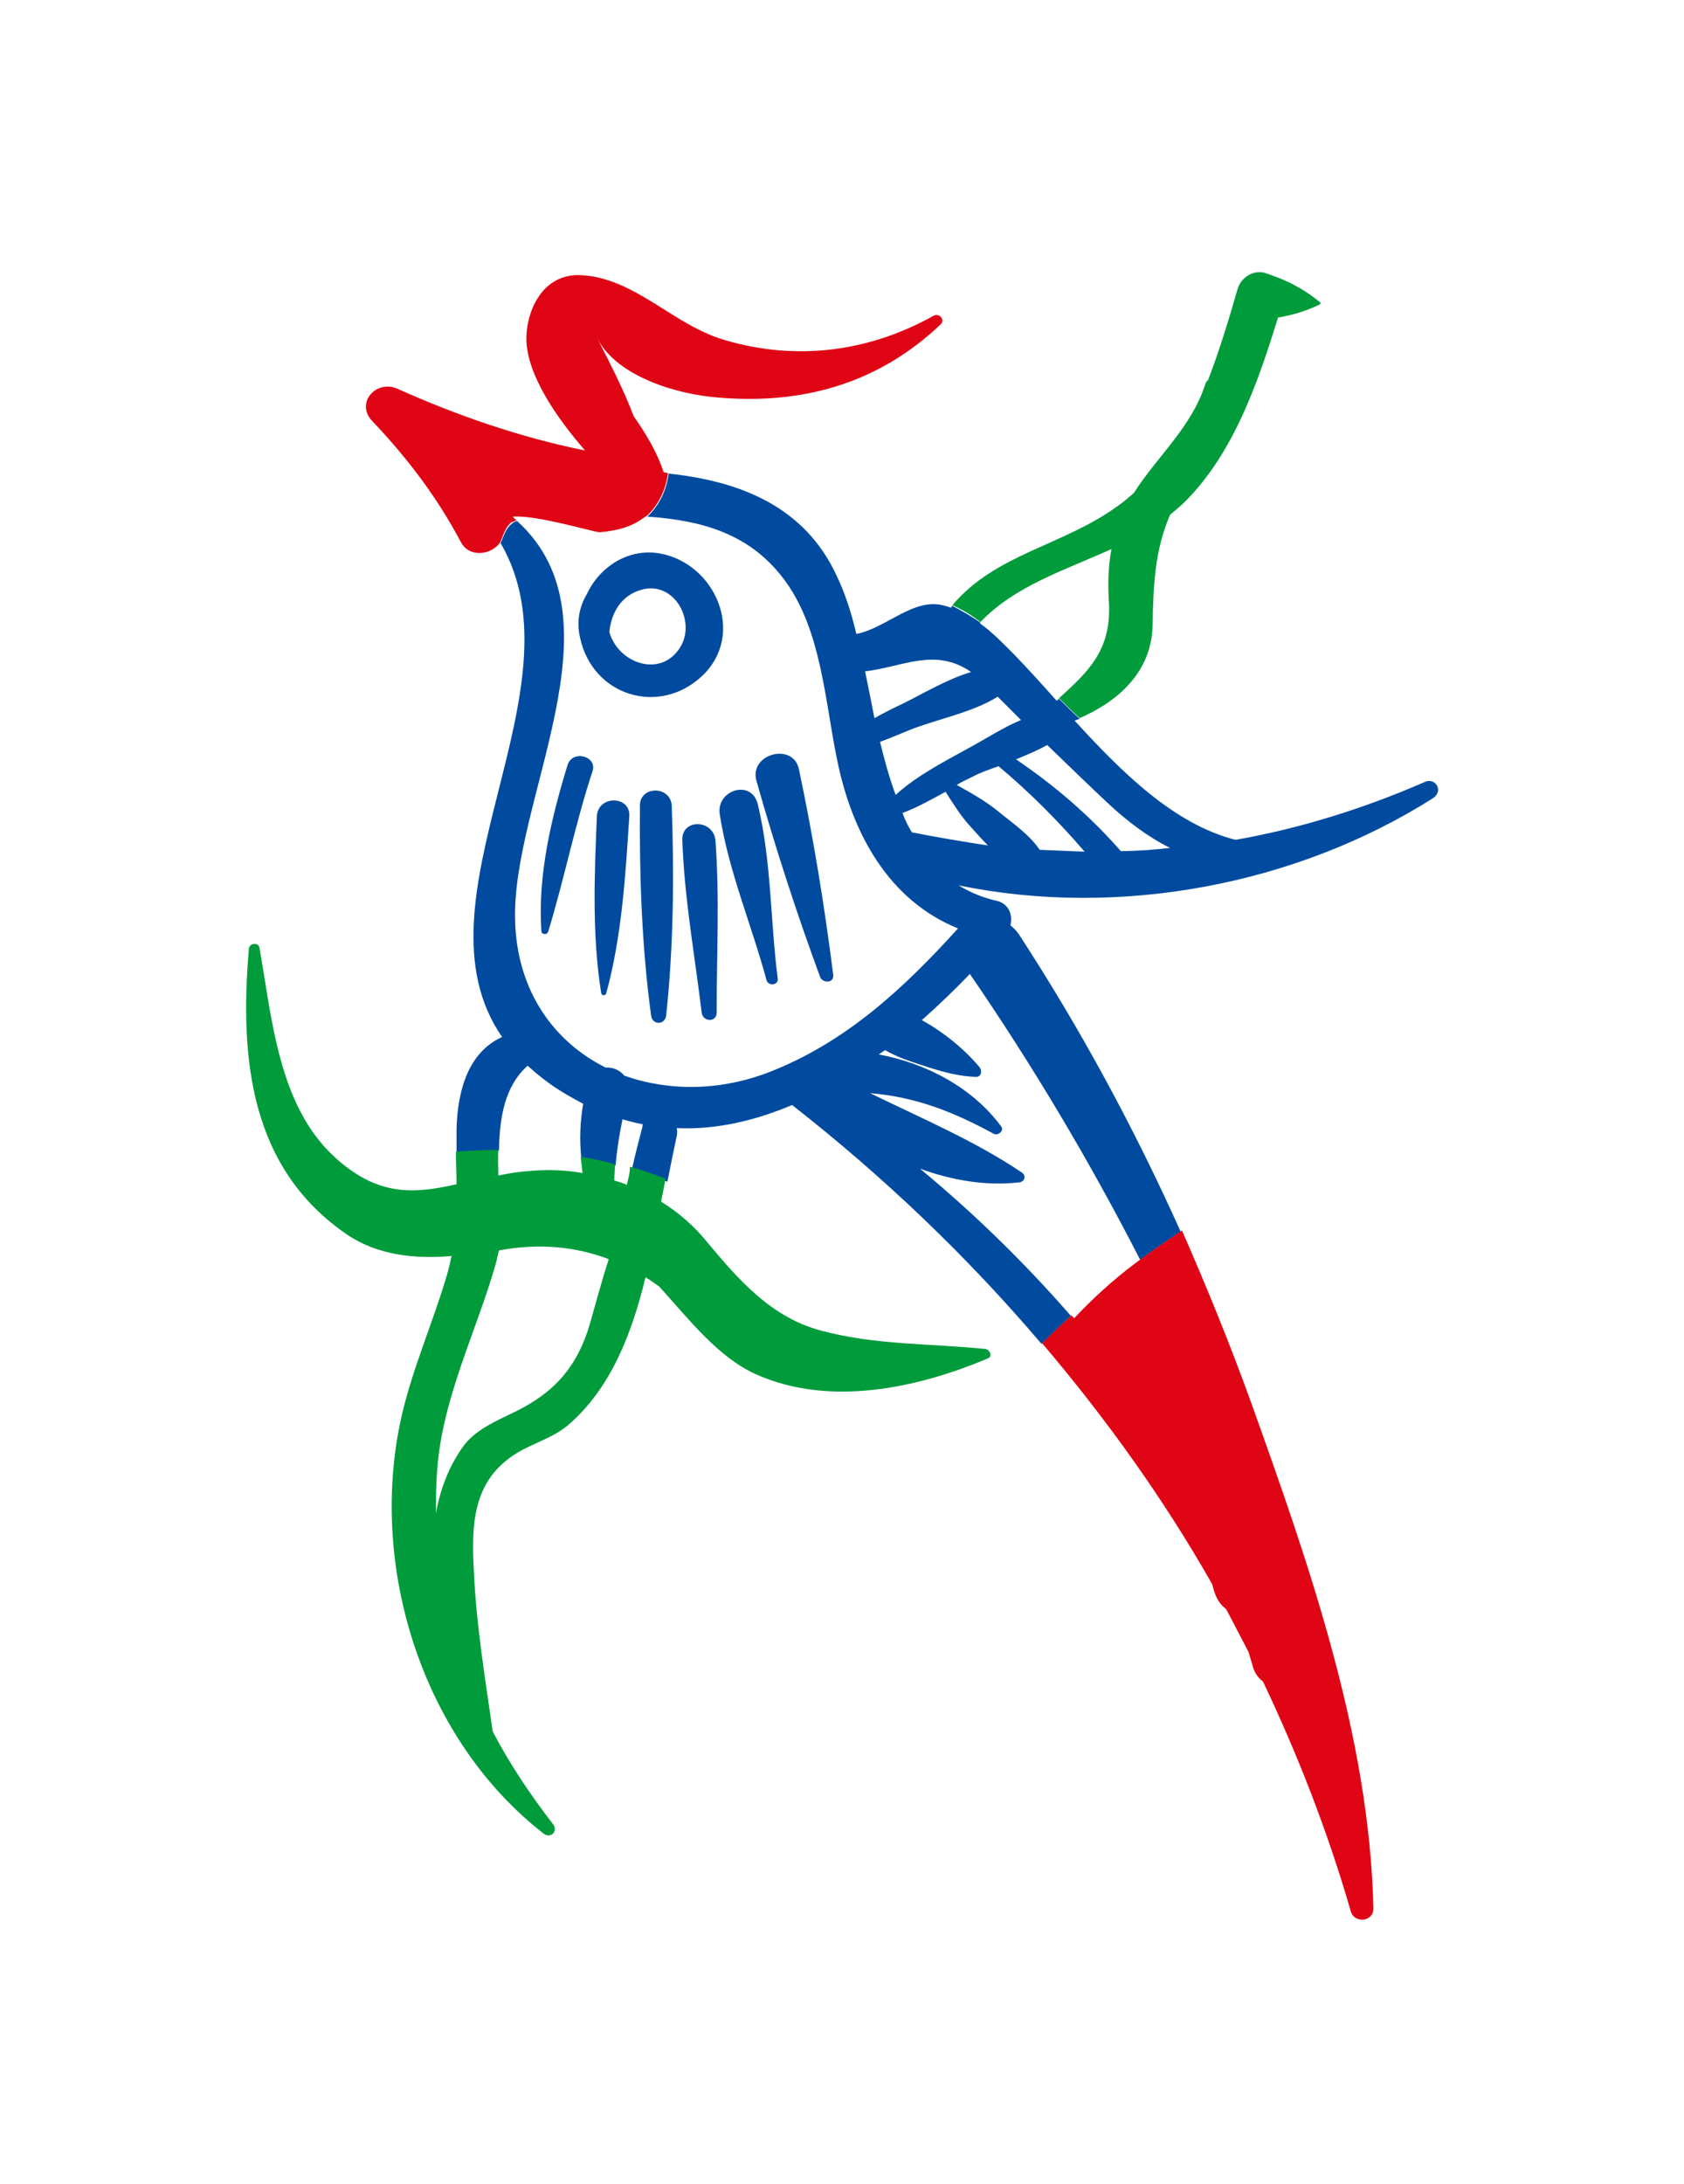 <?xml version="1.0" encoding="utf-8"?>
<!-- Generator: Adobe Illustrator 24.2.3, SVG Export Plug-In . SVG Version: 6.00 Build 0)  -->
<svg version="1.1" id="图层_1" xmlns="http://www.w3.org/2000/svg" xmlns:xlink="http://www.w3.org/1999/xlink" x="0px" y="0px"
	 viewBox="0 0 270 350" style="enable-background:new 0 0 270 350;" xml:space="preserve">
<style type="text/css">
	.st0{fill:#004B9F;}
	.st1{fill:#DF0514;}
	.st2{fill:#009C3B;}
</style>
<g>
	<g>
		<path class="st0" d="M94.1,95.2c-1.2,2-1.7,4.4-1.1,7c2,9.3,12.6,12.6,19.5,6.2c7.2-6.7,2.2-18.1-6.7-19.7
			C100.7,87.8,96.1,90.9,94.1,95.2z M102.9,94.5c5.2-1.4,8.6,4.9,6.3,9c-2.9,5.1-9.5,3.1-11.3-1.6c-0.1-0.2-0.1-0.4-0.2-0.6
			C98,98.2,99.6,95.4,102.9,94.5z"/>
		<path class="st0" d="M131.5,156.6c0.4,1,2.2,1,2.1-0.3c-1.4-11.1-3.2-22.1-5.5-33c-0.9-4.4-8.1-2.5-6.8,1.9
			C124.3,135.8,127.7,146.3,131.5,156.6z"/>
		<path class="st0" d="M115.4,130.5c1.4,9.1,5.1,17.7,7.5,26.6c0.3,1,1.9,0.8,1.8-0.2c-1.2-9.3-1-18.9-3.2-28
			C120.5,124.8,114.8,126.6,115.4,130.5z"/>
		<path class="st0" d="M109.4,134.6c0.3,9.3,2,18.5,3.1,27.7c0.2,1.5,2.4,1.6,2.4,0c0-9.2,0.5-18.5-0.2-27.7
			C114.3,131.3,109.3,131.2,109.4,134.6z"/>
		<path class="st0" d="M102.6,129.1c-0.1,11.1,0.3,22.8,1.8,33.7c0.2,1.5,2.2,1.5,2.4,0c1.2-11,1.3-22.7,0.9-33.7
			C107.5,125.9,102.6,125.9,102.6,129.1z"/>
		<path class="st0" d="M95.7,130.8c-0.4,9.4-0.8,19.1,0.7,28.4c0.1,0.4,0.7,0.4,0.8,0c2.5-9.1,3.1-19,3.7-28.4
			C101.1,127.5,95.9,127.4,95.7,130.8z"/>
		<path class="st0" d="M91,122.6c-2.6,8.5-4.8,17.6-4.2,26.6c0,0.6,0.9,0.7,1.1,0.1c2.6-8.5,4.3-17.2,7.1-25.7
			C95.8,121.2,91.8,120.1,91,122.6z"/>
		<path class="st0" d="M228.5,125.3c-10.1,4.4-20.2,7.5-30.4,9.3c-9.9-2.5-18.3-10.9-25.8-19.1c0.3-0.1,0.5-0.2,0.8-0.3
			c-1.1-1-2.2-2.1-3.3-3.2c-0.1,0.1-0.2,0.2-0.4,0.3c-2.3-2.6-4.5-5-6.6-7.2c-2-2-3.7-3.8-5.7-5.2c0,0,0.1-0.1,0.1-0.1
			c-1.4-1-3-1.9-4.5-2.7c-0.1,0.1-0.2,0.2-0.2,0.3c-0.3-0.1-0.6-0.2-1-0.3c-4.9-1.5-9.4,3.6-14.2,4.5c-0.8-3.4-1.8-6.5-3.1-9.2
			C129,81,118.4,77.1,107.2,75.9c-0.3,2.6-1.5,5.1-3.4,6.9c8.7,0.6,16.7,2.7,22.3,10.6c5.6,7.9,6.2,19.1,8.1,28.3
			c2.4,11.9,8.3,22.6,19.4,27.1c-8.6,9.5-17.9,18.2-30.2,23c-8,3.1-16.2,3.1-23.3,0.6c-0.7-0.9-1.9-1.4-3-1.3
			c-8.2-4.1-14.1-12.1-14.5-23.2c-0.8-19.5,17.8-48.6,0.3-64.4c-0.3,0.1-0.6,0.2-0.9,0.5c-1,0.8-1.3,2.1-1.8,3.2
			c0,0,0.1-0.1,0.1-0.1c13.6,23.5-15,57.1,0.2,79.1c-5.3,2.4-7.1,8.3-7.3,14.6c0,1.3,0,2.6,0,3.9c2.2-0.2,4.5-0.3,6.8-0.3
			c0.1-5.3,0.9-10.3,4.6-13.6c1.1,1,2.3,2,3.7,3c1.7,1.2,3.5,2.2,5.2,3.1c-0.5,2.9-0.6,5.8-0.3,8.7c1.8,0.3,3.7,0.7,5.5,1.2
			c0.2-2.5,0.6-4.9,1.1-7.4c1.1,0.3,2.2,0.6,3.3,0.8c-0.1,0.1-0.1,0.3-0.1,0.4c-0.6,2.3-1.2,4.6-1.7,6.9c1.9,0.6,3.8,1.2,5.7,1.9
			c0.5-2.5,1-5,1.5-7.3c0.1-0.5,0.1-0.9,0-1.3c6.3,0.3,12.6-1.2,18.5-3.7c14.7,11.5,28.1,24.3,40,38.3c1.5-1.5,3.1-3,4.7-4.5
			c-7.4-8.5-15.5-16.4-24.2-23.6c5.2,1.9,10.6,2.8,15.9,2.2c0.9-0.1,1.2-1.1,0.4-1.6c-7.4-5-16.1-8.7-24.3-12.7
			c7.2,0.6,13.2,2.9,19.8,6.5c0.7,0.4,1.8-0.5,1.2-1.2c-4.6-6.2-12-10.1-19.6-11.5c0.3-0.2,0.7-0.5,1-0.7c2.2,1.3,4.7,2,7.1,2.8
			c2.5,0.8,4.9,1.4,7.5,1.5c0.8,0,1-0.9,0.6-1.5c-2.3-2.8-5.8-5.7-9.3-7.6c2.7-2.4,5.3-4.9,7.7-7.4c10.1,14.7,19.2,30,27.3,45.8
			c-0.3,0.2-0.6,0.5-0.9,0.7c2.4-1.8,4.9-3.6,7.4-5.2c-7.4-16.5-16-32.4-25.9-47.6c-0.4-0.6-0.9-1.1-1.4-1.5
			c0.4-1.6-0.2-3.4-2.1-3.9c-2.3-0.5-4.4-1.4-6.2-2.5c25.8,5.3,54.2-0.1,76.1-14C231.5,126.7,230.1,124.6,228.5,125.3z M138.7,107.6
			c6-0.7,11.2-3.9,17,0.1c-3.7,1.1-7.4,3.3-10.8,5c-1.5,0.7-3.1,1.5-4.7,2.4C139.7,112.5,139.2,110,138.7,107.6z M143.6,127.4
			c-1-2.7-1.8-5.6-2.5-8.5c1.9-0.7,3.7-1.5,5.5-2.2c4.4-1.6,9.4-2.6,13.3-5c0,0,0,0,0.1,0c1.2,1.2,2.5,2.5,3.7,3.7
			c-2.9,1.2-5.6,3-8.4,4.5C151.5,122,147,124.3,143.6,127.4z M146.2,133.4c-0.6-1-1.1-2-1.5-3.1c2.4-0.9,4.7-2.2,6.9-3.4
			c1.3,2,2.5,4,4.2,5.8c0.8,0.9,1.7,1.9,2.6,2.8C154.4,134.9,150.3,134.2,146.2,133.4z M166.7,136.2c-1.7-2.5-4.4-4.3-6.7-6.2
			c-2.1-1.7-4.3-2.9-6.6-4.2c0.8-0.5,1.7-0.9,2.5-1.3c1.3-0.7,2.8-1.2,4.2-1.7c5,4.2,9.6,8.8,13.8,13.7
			C171.5,136.4,169.1,136.3,166.7,136.2z M179.7,136.4c-5-5.7-10.6-10.5-16.8-14.7c1.7-0.7,3.4-1.4,5-2.3c3.2,3.1,6.4,6.2,9.7,9.3
			c3.1,2.9,6.4,5.4,10,7.2C184.9,136.2,182.3,136.4,179.7,136.4z"/>
		<path class="st1" d="M172.2,211.3c-0.1-0.2-0.3-0.3-0.4-0.5c-1.6,1.5-3.2,2.9-4.7,4.5c10.2,12,19.4,24.8,27.2,38.5
			c0.2,0.5,0.3,1.1,0.5,1.6c0.4,1.1,1,1.9,1.8,2.5c1.2,2.3,2.4,4.6,3.6,6.9c0.2,0.8,0.5,1.6,0.7,2.4c0.3,1,0.9,1.8,1.6,2.3
			c5.6,11.8,10.4,24.1,14.1,36.9c0.6,1.9,3.6,1.6,3.6-0.5c-0.6-27.6-10.4-55.4-19.6-81.1c-3.4-9.4-7.1-18.5-11.1-27.6
			c-2.5,1.7-5,3.4-7.4,5.2C178.5,205.1,175.2,208.1,172.2,211.3z"/>
		<path class="st2" d="M100.5,189.9c-0.6-0.3-1.3-0.5-2-0.7c0-0.9,0.1-1.7,0.1-2.6c-1.8-0.5-3.6-0.9-5.5-1.2
			c0.1,0.9,0.2,1.7,0.3,2.6c-2.8-0.5-5.8-0.6-8.8-0.3c-1.6,0.1-3.2,0.4-4.7,0.7c0-1.4-0.1-2.7,0-4.1c-2.3,0-4.5,0.1-6.8,0.3
			c0,1.8,0.1,3.5,0.1,5.2c-6.7,1.5-12.6,2.1-19.7-4.5c-8.9-8.3-9.9-22.2-11.9-33.4c-0.2-1-1.7-0.7-1.7,0.2
			c-1.5,17.6,0.2,35.2,15.8,45.8c4.9,3.3,10.9,3.9,16.7,3.4c-0.2,0.9-0.4,1.9-0.7,2.9c-2.4,8.2-5.9,15.8-7.6,24.1
			c-4.8,23.7,3.9,50.7,23.1,65.6c1.1,0.8,2.3-0.4,1.5-1.5c-3.7-4.8-7-9.7-9.7-14.9c-1.2-8.4-2.6-16.8-3-25.3
			c-0.4-7.4-0.5-14.9,7-19.4c2.7-1.6,5.8-2.4,8.2-4.5c6.7-5.8,10.1-14.5,12.3-23.6c0.8,0.5,1.5,1,2.2,1.5
			c4.9,5.4,9.5,11.4,15.6,14.1c11.7,5.2,25.8,2.2,37.1-2.6c0.8-0.3,0.3-1.4-0.4-1.5c-8.9-0.9-17.5-0.6-26.2-2.9
			c-8.1-2.1-13.3-8.1-18.4-14.2c-2-2.5-4.6-4.8-7.4-6.5c0.2-1.2,0.5-2.4,0.7-3.7c-1.9-0.7-3.8-1.4-5.7-1.9
			C101,188.1,100.7,189,100.5,189.9z M94.6,212.1c-2,6.9-5.7,11.1-12.1,14.2c-2.9,1.4-6.4,2.9-8.3,5.6c-2.2,3.1-3.6,6.7-4.3,10.6
			c0-2.3,0-4.6,0.2-6.9c0.8-11.5,6.3-22.2,9.4-33.1c0.2-0.7,0.3-1.4,0.5-2.1c6.5-1.2,12.3-0.6,17.6,1.4
			C96.5,205.2,95.6,208.6,94.6,212.1z"/>
		<path class="st2" d="M178.2,88c-0.5,2.7-0.6,5.5-0.4,8.6c0.4,7.7-3.4,11.1-8,15.3c1.1,1.1,2.2,2.2,3.3,3.2
			c6.2-2.7,11.5-7.4,11.7-14.8c0.1-6.8,0.4-12.2,2.8-17.8c0.8-0.7,1.6-1.3,2.4-2.1c7.8-7.8,11.7-19.1,14.9-29.5
			c2.3-0.4,4.4-1,6.7-2.1c0.1-0.1,0.2-0.3,0-0.4c-2.7-2.2-5.3-3.5-8.6-4.6c-2-0.7-4.1,0.7-4.6,2.6c-1.4,4.9-2.9,9.8-4.7,14.5
			c-0.2,0.2-0.4,0.4-0.5,0.8c-2.2,6.8-7.7,11.5-11.4,17.3c-0.8,0.7-1.7,1.5-2.6,2.1c-8.8,6.4-19.5,7.6-26.5,15.9
			c1.6,0.7,3.1,1.6,4.5,2.7C162.7,93.9,170.7,91.4,178.2,88z"/>
		<path class="st1" d="M82.8,83.4c-0.2-0.2-0.4-0.4-0.6-0.6c4-0.3,13.3,2.6,14,2.5c3.1-0.3,5.2-0.9,7.4-2.6c0,0,0.1,0,0.1,0
			c1.9-1.8,3.1-4.3,3.4-6.9c-0.2,0-0.5-0.1-0.7-0.1c-0.9-2.9-2.7-6-4.8-9c-1.6-4.2-3.7-8.3-5.8-12.4c3.2,6.1,12.8,8.9,19.2,9.4
			c13.6,1.2,25.8-2.2,35.8-11.7c0.8-0.7-0.2-1.9-1.1-1.4c-10.4,5.8-22,7.3-33.5,3.9c-8.3-2.4-14.4-10-23.1-10.4
			c-6-0.3-8.8,5.6-8.7,10.5c0.2,5.6,4.8,12.3,9.4,17.6c-10.4-2.1-20.5-5.6-30.1-9.9c-3.4-1.5-6.8,2.3-4,5.2
			c5.6,5.9,10.4,12.2,14.2,19.4c1.4,2.6,5,2,6.3,0c0.5-1.1,0.8-2.4,1.8-3.2C82.2,83.7,82.5,83.5,82.8,83.4z"/>
	</g>
</g>
</svg>

